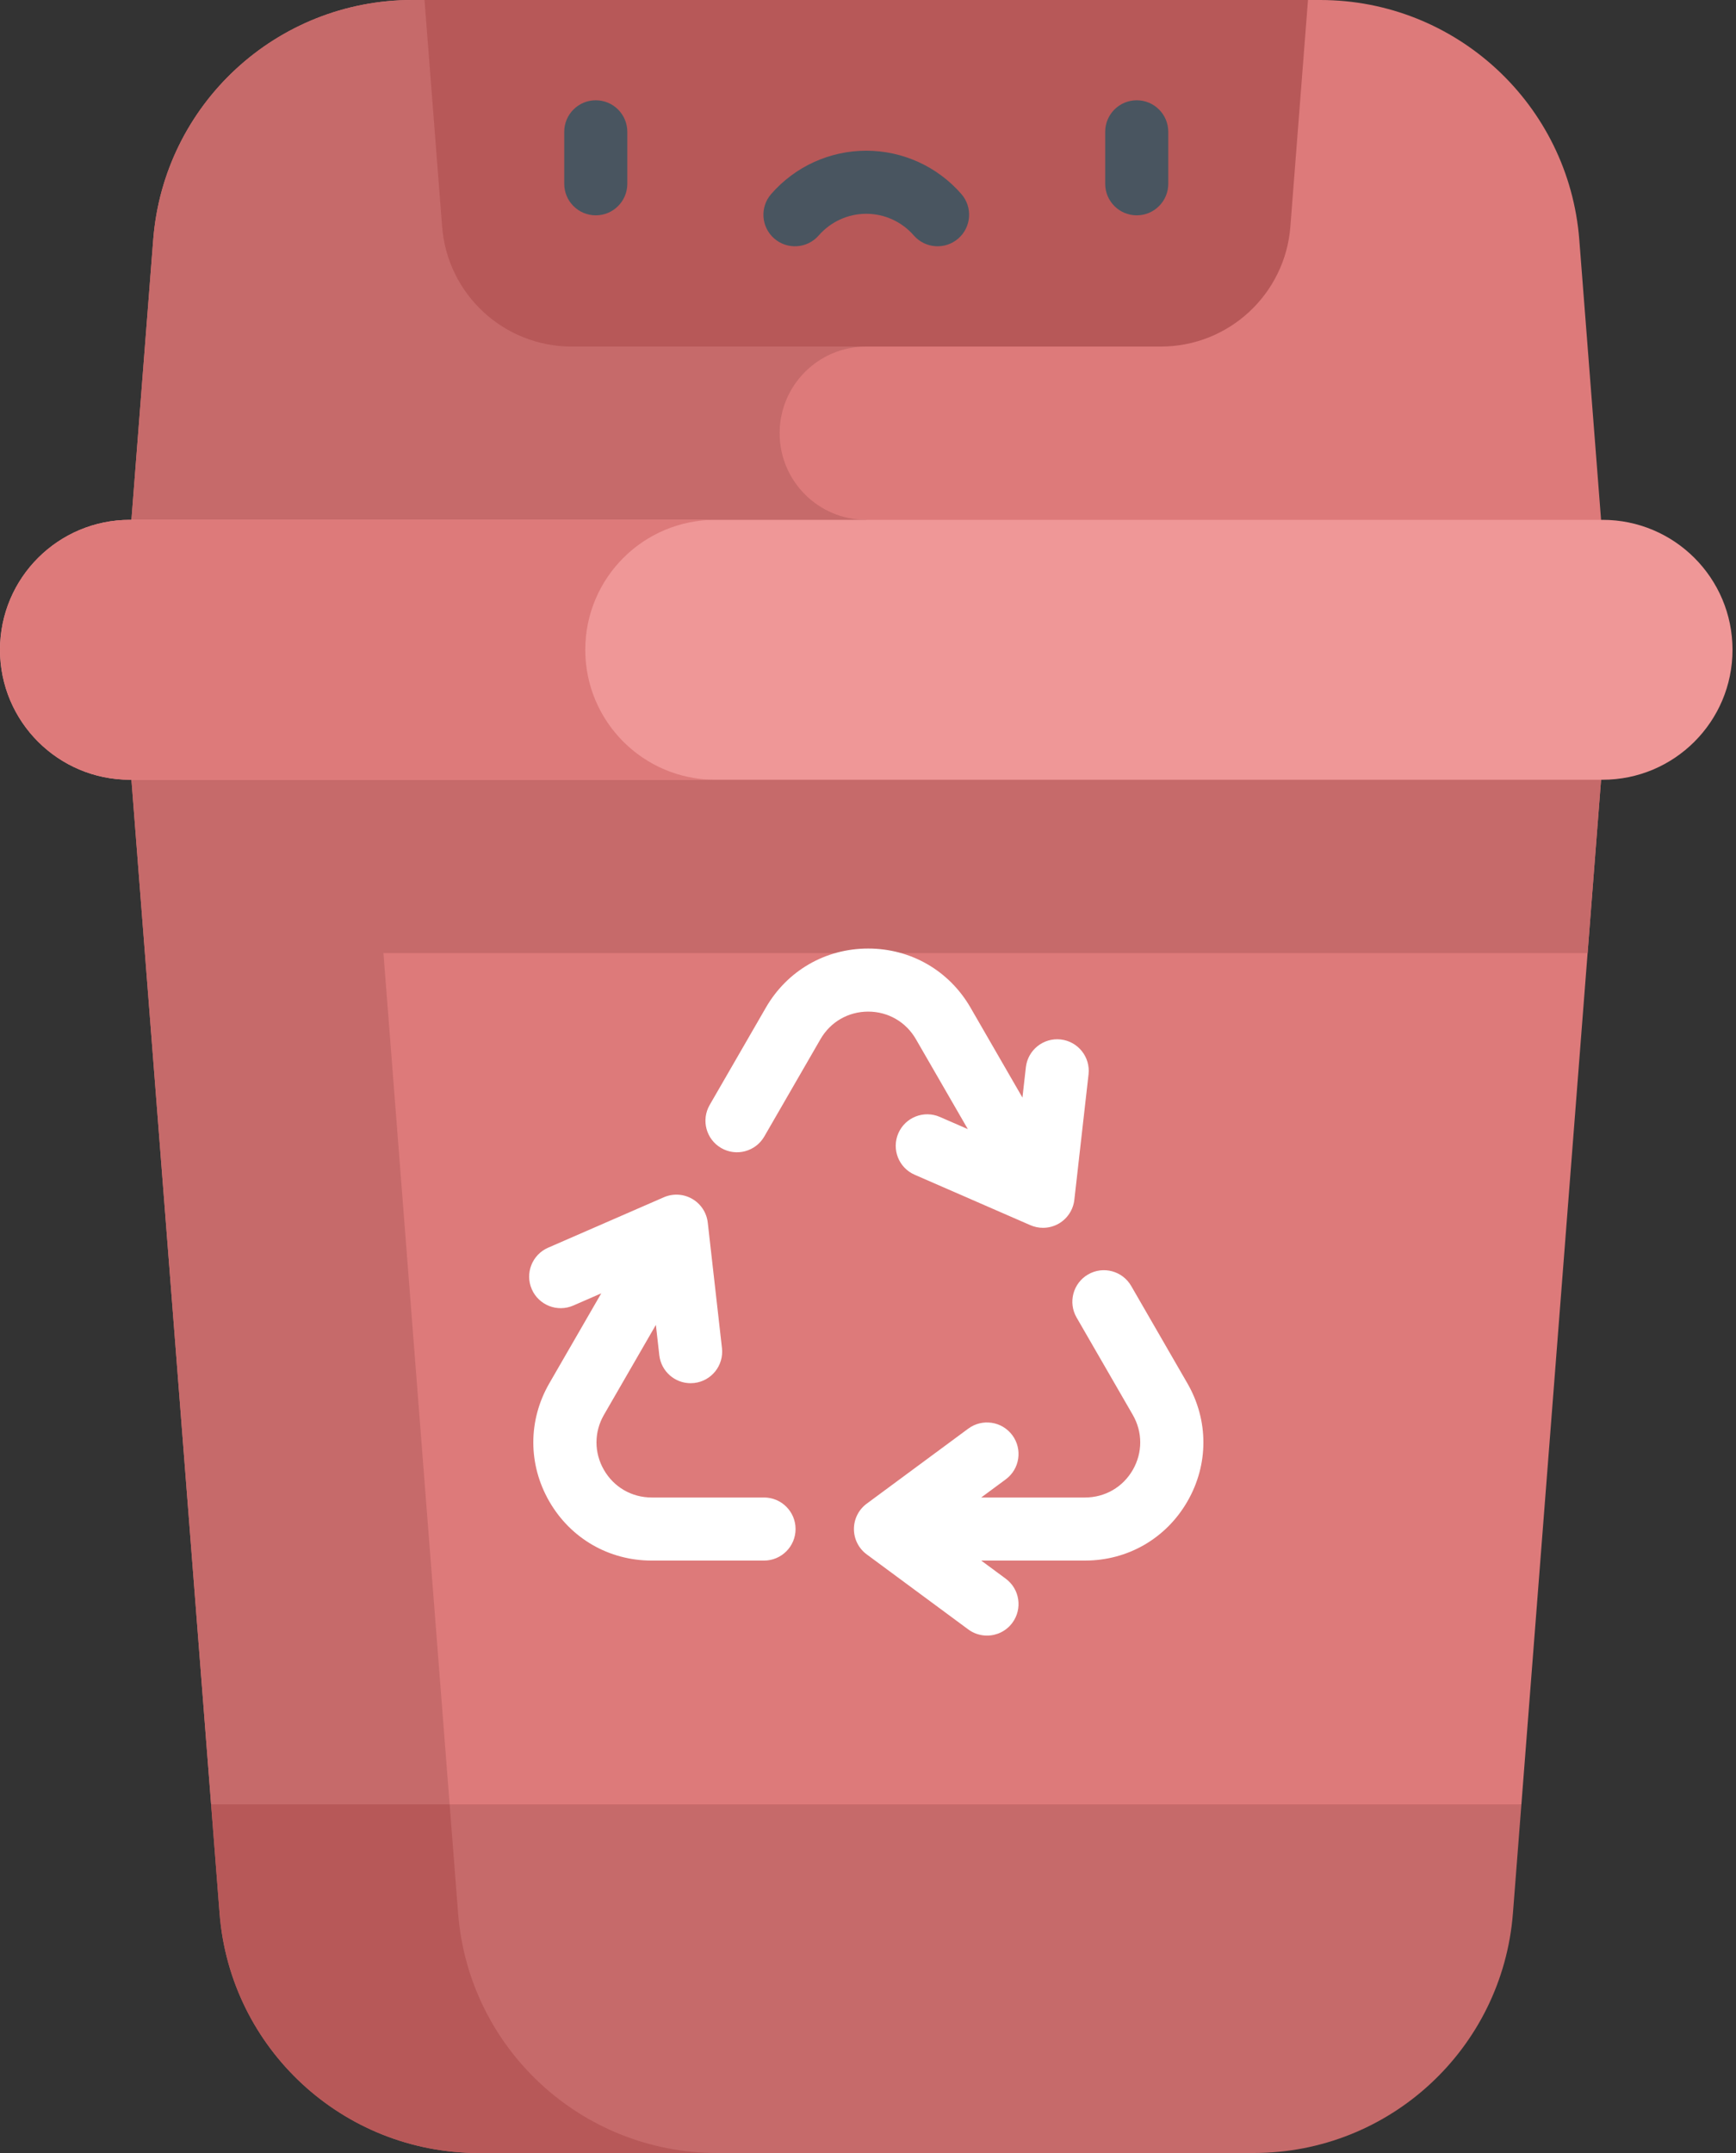<svg width="150" height="186" viewBox="0 0 150 186" fill="none" xmlns="http://www.w3.org/2000/svg">
<rect x="0" y="0" width="150" height="186" fill="#333333" stroke="none"/>
<path d="M13.238 20.714L10.483 56.137H139.215L136.46 20.714C135.551 9.023 125.799 0 114.073 0H35.625C23.899 0 14.147 9.023 13.238 20.714Z" fill="#DD7A7A"/>
<path d="M74.849 44.91C70.715 44.91 67.364 41.558 67.364 37.425C67.364 33.291 70.715 29.939 74.849 29.939V0H35.625C23.899 0 14.147 9.023 13.238 20.714L10.483 56.137H74.849V44.91Z" fill="#C66A6A"/>
<path d="M131.457 155.883L139.215 56.137H10.483L18.241 155.883L74.849 170.941L131.457 155.883Z" fill="#DD7A7A"/>
<path d="M137.178 82.334L139.215 56.137H10.483L18.241 155.883L39.286 161.481L33.131 82.334H137.178Z" fill="#C66A6A"/>
<path d="M138.471 67.364H11.227C5.026 67.364 0 62.338 0 56.137C0 49.936 5.027 44.91 11.227 44.91H138.471C144.672 44.91 149.698 49.937 149.698 56.137C149.698 62.338 144.671 67.364 138.471 67.364Z" fill="#EF9797"/>
<path d="M50.571 56.137C50.571 49.936 55.598 44.91 61.798 44.91H11.227C5.026 44.91 0 49.936 0 56.137C0 62.337 5.027 67.364 11.227 67.364H61.798C55.598 67.364 50.571 62.338 50.571 56.137Z" fill="#DD7A7A"/>
<path d="M111.495 19.583L113.018 0H36.68L38.203 19.583C38.658 25.428 43.533 29.94 49.396 29.94H100.301C106.164 29.939 111.04 25.428 111.495 19.583Z" fill="#B75858"/>
<path d="M18.241 155.883L18.972 165.287C19.881 176.977 29.634 186 41.359 186H108.339C120.065 186 129.817 176.977 130.726 165.286L131.457 155.883H18.241V155.883Z" fill="#C66A6A"/>
<path d="M18.972 165.286C19.881 176.977 29.634 186 41.359 186H61.969C50.243 186 40.492 176.977 39.582 165.286L38.851 155.883H18.241L18.972 165.286Z" fill="#B75858"/>
<path d="M51.478 18.603C49.973 18.603 48.753 17.383 48.753 15.879V11.388C48.753 9.883 49.973 8.663 51.478 8.663C52.983 8.663 54.203 9.883 54.203 11.388V15.879C54.203 17.383 52.983 18.603 51.478 18.603Z" fill="#495560"/>
<path d="M98.22 18.603C96.715 18.603 95.495 17.383 95.495 15.879V11.388C95.495 9.883 96.715 8.663 98.22 8.663C99.725 8.663 100.945 9.883 100.945 11.388V15.879C100.945 17.383 99.725 18.603 98.22 18.603Z" fill="#495560"/>
<path d="M74.85 13.02C77.999 13.02 80.993 14.383 83.066 16.762C84.054 17.896 83.936 19.617 82.802 20.606C81.667 21.595 79.946 21.476 78.957 20.342C77.92 19.152 76.423 18.469 74.85 18.469C73.276 18.469 71.779 19.152 70.742 20.342C69.753 21.477 68.032 21.595 66.897 20.606C65.763 19.617 65.645 17.896 66.634 16.762C68.707 14.383 71.701 13.02 74.85 13.02Z" fill="#495560"/>
<path d="M79.139 89.775L83.626 97.546L81.209 96.493C79.829 95.891 78.224 96.523 77.623 97.902C77.022 99.282 77.653 100.888 79.033 101.488L89.033 105.846C89.381 105.997 89.752 106.073 90.121 106.073C90.594 106.073 91.064 105.95 91.484 105.708C92.232 105.275 92.731 104.513 92.829 103.654L94.056 92.815C94.225 91.32 93.15 89.971 91.655 89.801C90.16 89.632 88.81 90.707 88.641 92.202L88.344 94.821L83.858 87.05C82.013 83.854 78.707 81.946 75.016 81.945C71.326 81.945 68.02 83.854 66.175 87.05L61.32 95.459C60.568 96.762 61.014 98.428 62.318 99.181C63.62 99.933 65.287 99.486 66.039 98.184L70.894 89.775C71.754 88.284 73.296 87.394 75.017 87.394C76.738 87.395 78.279 88.285 79.139 89.775Z" fill="white"/>
<path d="M102.596 119.505L97.742 111.097C96.989 109.793 95.322 109.347 94.02 110.099C92.717 110.852 92.27 112.518 93.022 113.821L97.877 122.23C98.738 123.72 98.738 125.5 97.877 126.99C97.017 128.481 95.475 129.37 93.754 129.37H84.782L86.901 127.804C88.112 126.91 88.368 125.204 87.474 123.994C86.58 122.783 84.874 122.527 83.664 123.421L74.89 129.903C74.194 130.417 73.784 131.23 73.784 132.095C73.784 132.959 74.194 133.772 74.89 134.286L83.664 140.768C84.151 141.128 84.718 141.301 85.281 141.301C86.115 141.301 86.94 140.919 87.474 140.195C88.368 138.985 88.112 137.279 86.901 136.385L84.782 134.819H93.754C97.445 134.819 100.751 132.911 102.596 129.714C104.441 126.518 104.441 122.702 102.596 119.505Z" fill="white"/>
<path d="M66.016 129.37H56.307C54.586 129.37 53.045 128.48 52.185 126.99C51.324 125.499 51.324 123.72 52.185 122.229L56.671 114.459L56.968 117.078C57.125 118.469 58.304 119.496 59.671 119.496C59.774 119.496 59.877 119.49 59.981 119.479C61.477 119.309 62.551 117.96 62.382 116.465L61.155 105.625C61.058 104.766 60.559 104.004 59.81 103.572C59.062 103.14 58.153 103.088 57.359 103.434L47.359 107.791C45.979 108.392 45.348 109.998 45.949 111.377C46.55 112.757 48.157 113.389 49.535 112.787L51.952 111.734L47.465 119.505C45.62 122.702 45.62 126.518 47.465 129.715C49.311 132.911 52.616 134.82 56.307 134.82H66.016C67.521 134.82 68.741 133.6 68.741 132.095C68.741 130.59 67.521 129.37 66.016 129.37Z" fill="white"/>
</svg>
